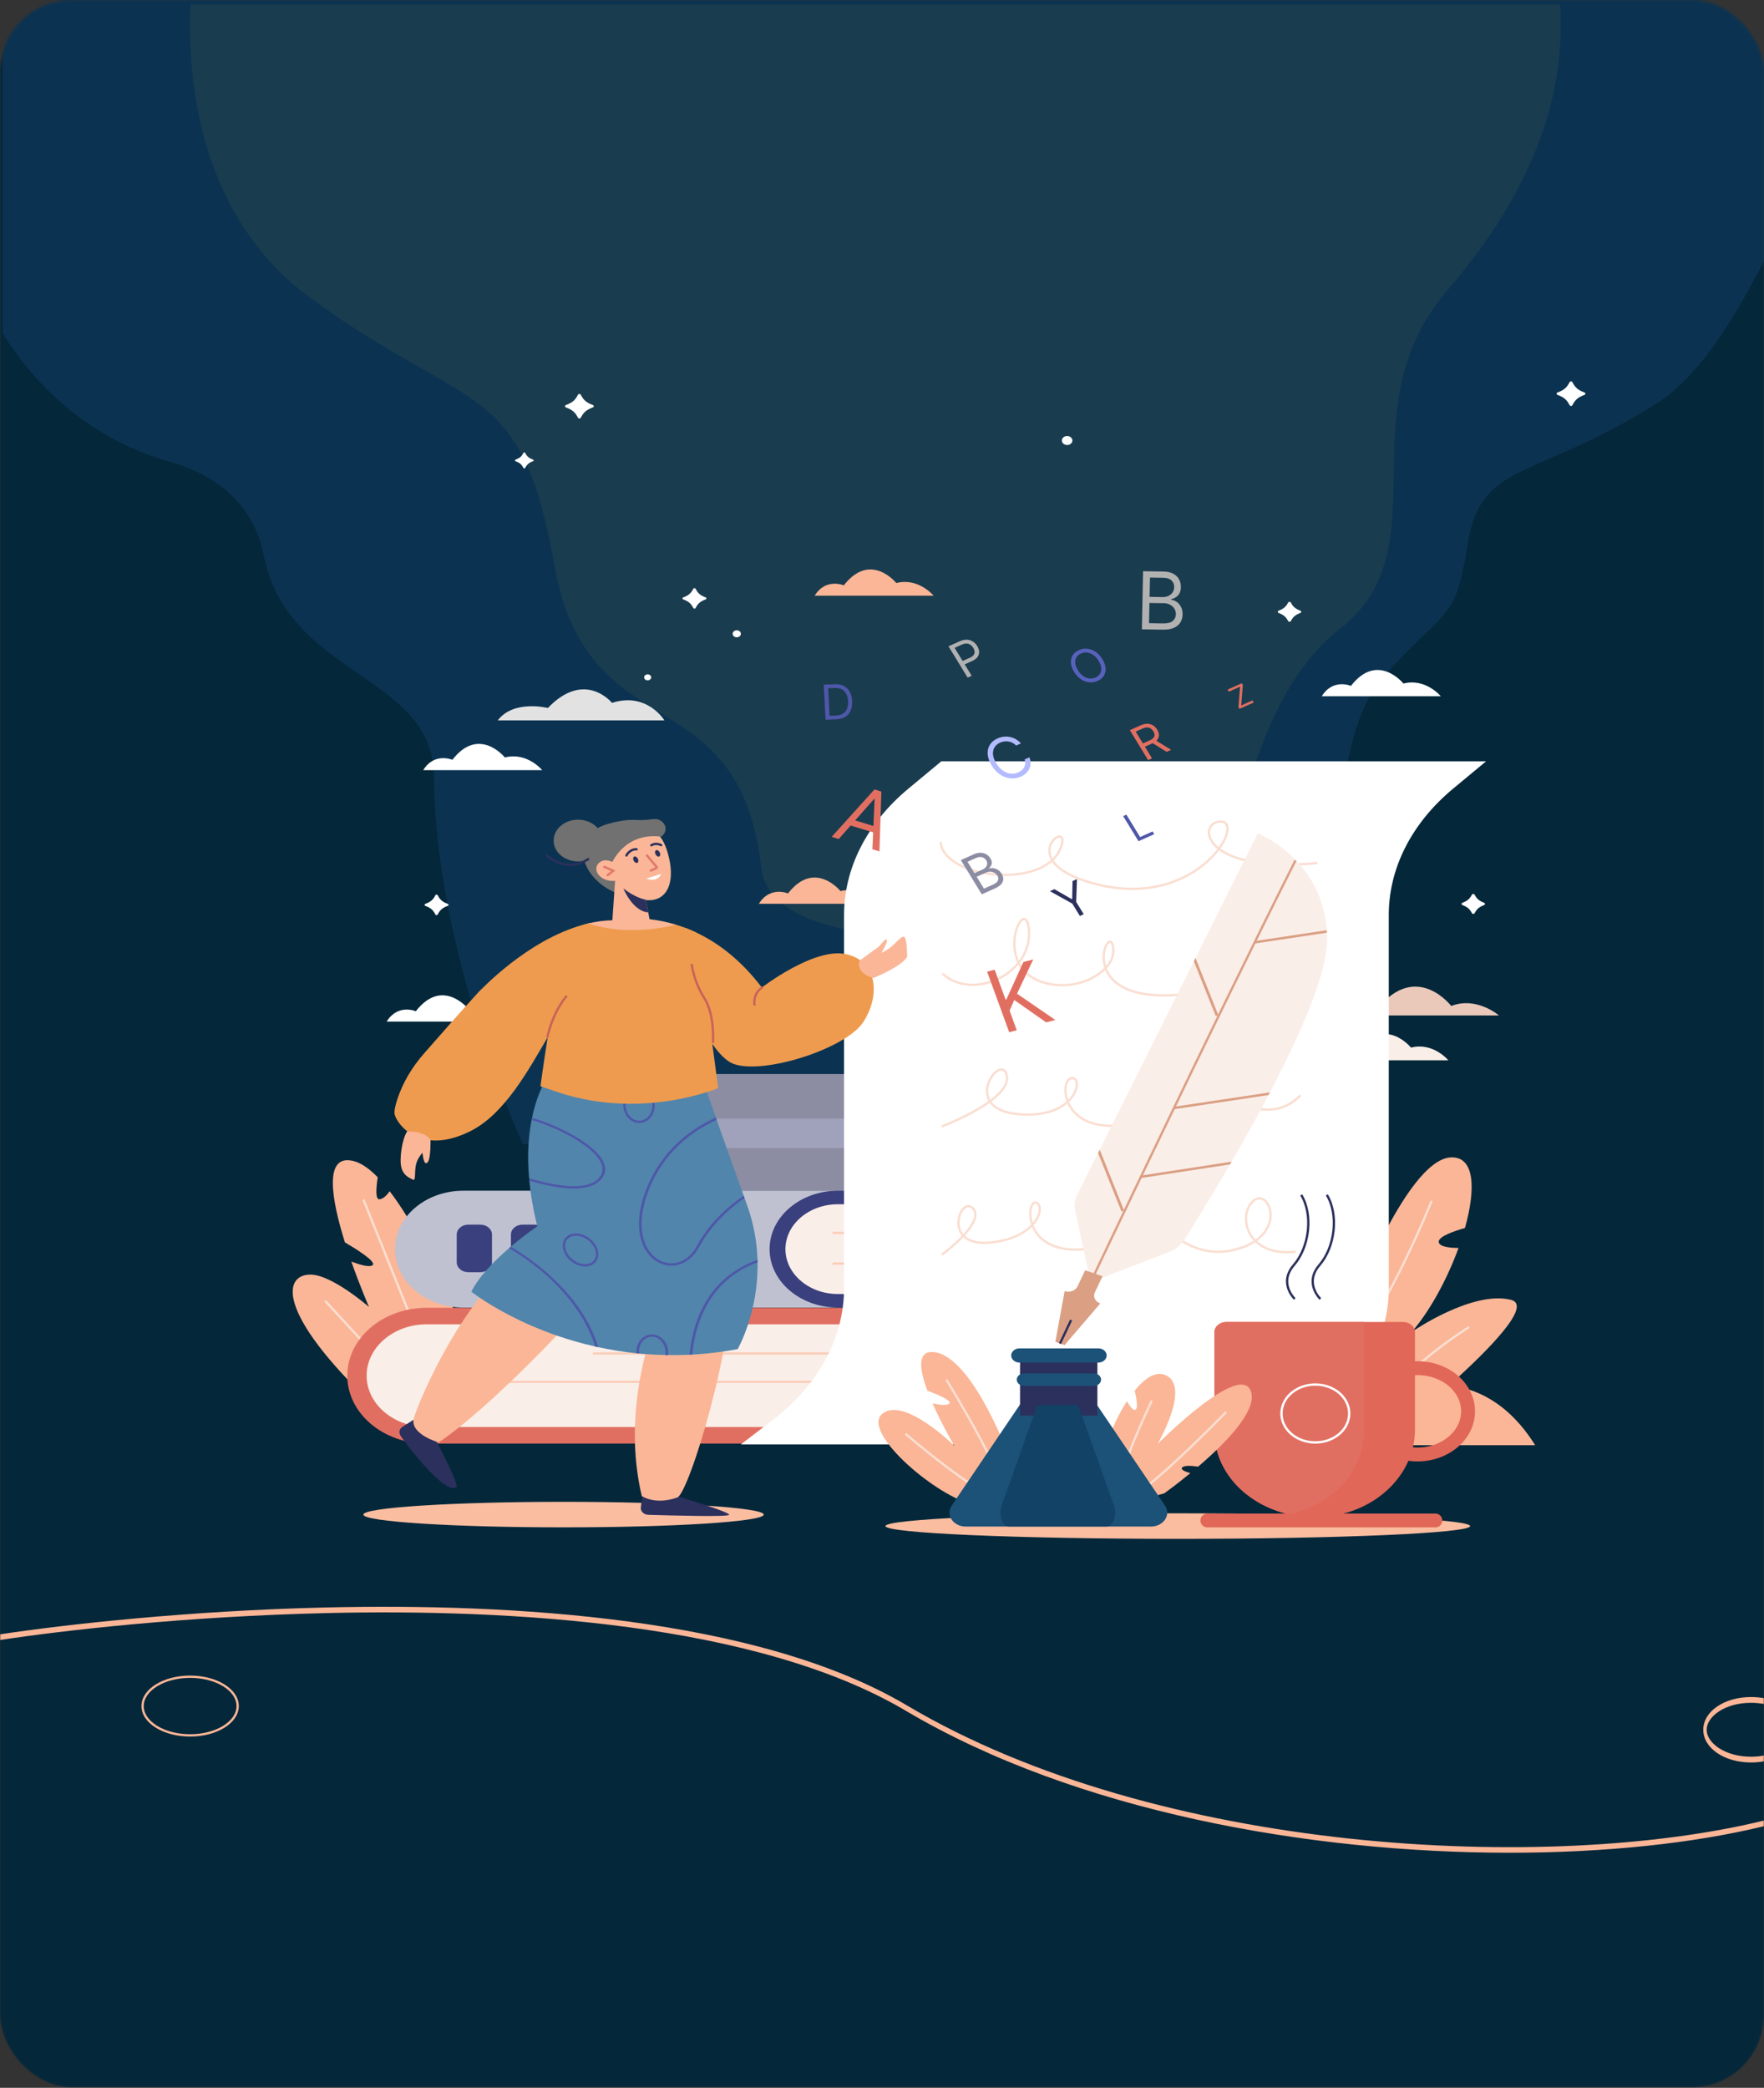 <svg width="763" height="903" viewBox="0 0 763 903" fill="none" xmlns="http://www.w3.org/2000/svg">
<rect x="0" y="0" width="763" height="903" fill="#333333" stroke="none"/>
<mask id="mask0_153_1181" style="mask-type:alpha" maskUnits="userSpaceOnUse" x="0" y="0" width="763" height="903">
<rect width="763" height="902.844" rx="31" fill="#04273A"/>
</mask>
<g mask="url(#mask0_153_1181)">
<rect width="763" height="902.844" rx="31" fill="#04273A"/>
<path d="M764.142 0V110.806C752.957 132.027 737.509 161.225 716.328 174.633C664.04 207.735 640.765 199.179 634.981 234.549C629.198 269.918 626.878 261.065 597.976 293.124C569.074 325.168 579.373 441.736 562.541 494.856H226.159C226.159 494.856 188.138 411.805 187.757 336.165C187.528 291.053 124.077 293.313 113.883 239.26C111.167 224.864 99.951 207.113 73.917 199.821C41.184 190.661 17.211 169.731 1.142 144.133V0H764.142Z" fill="#0B3351"/>
<path d="M625.935 125.66C581.229 177.692 624.52 237.17 579.366 272.107C535.555 306.008 529.868 395.311 529.868 395.311C529.868 395.311 335.575 429.637 329.366 375.469C319.677 290.86 254.451 325.973 239.882 244.665C225.312 163.356 204.504 179.86 134.773 129.2C85.792 93.593 80.984 34.163 82.457 1.952H674.785C677.038 39.026 665.212 79.944 625.935 125.66Z" fill="#1A3C4F"/>
<path d="M574.992 458.594H626.46C626.46 458.594 619.892 450.629 610.306 453.105C610.306 453.105 599.142 439.241 587.601 454.118C587.601 454.118 579.807 450.749 574.992 458.594Z" fill="#FAEEE8"/>
<path d="M328.237 390.906H379.706C379.706 390.906 373.137 382.94 363.55 385.416C363.55 385.416 352.386 371.553 340.845 386.429C340.845 386.429 333.052 383.059 328.237 390.906Z" fill="#FAB696"/>
<path d="M352.374 257.657H403.842C403.842 257.657 397.273 249.692 387.686 252.168C387.686 252.168 376.522 238.304 364.981 253.181C364.981 253.181 357.188 249.811 352.374 257.657Z" fill="#FAB696"/>
<path d="M576.267 439.196H648.341C648.341 439.196 638.759 430.829 627.718 435.101C627.718 435.101 613.969 417.122 597.93 433.855C597.93 433.855 583.141 430.117 576.267 439.196Z" fill="#EAC9BA"/>
<path d="M571.731 301.134H623.199C623.199 301.134 616.63 293.168 607.045 295.644C607.045 295.644 595.88 281.78 584.34 296.657C584.34 296.657 576.545 293.288 571.731 301.134Z" fill="white"/>
<path d="M167.253 441.849H218.722C218.722 441.849 212.153 433.884 202.567 436.36C202.567 436.36 191.403 422.496 179.862 437.373C179.862 437.373 172.068 434.004 167.253 441.849Z" fill="white"/>
<path d="M183.062 333.104H234.53C234.53 333.104 227.961 325.138 218.375 327.615C218.375 327.615 207.211 313.751 195.67 328.628C195.67 328.628 187.876 325.258 183.062 333.104Z" fill="white"/>
<path d="M215.304 311.559H287.379C287.379 311.559 279.873 299.14 264.708 303.999C264.708 303.999 253.008 289.486 236.968 306.219C236.968 306.219 222.178 302.481 215.304 311.559Z" fill="#E2E2E2"/>
<path d="M207.427 596.302L166.044 612.026C119.693 569.49 121.806 551.326 134.222 551.277C143.337 551.228 159.1 564.825 159.591 565.254C159.431 564.864 155.719 556.343 151.972 545.665C155.547 547.002 159.968 548.31 161.201 547.158C162.835 545.635 153.777 540.033 149.185 537.339C143.428 518.96 139.785 498.853 152.897 502.153C156.256 503.002 159.796 505.51 163.383 509.19C162.675 513.797 162.298 518.892 164.148 518.706C165.827 518.54 167.392 516.862 168.546 515.222C188.42 541.058 208.158 595.375 207.427 596.302Z" fill="#FAB696"/>
<path d="M157.197 518.786L179.278 573.795" stroke="#FADED1" stroke-miterlimit="10"/>
<path d="M140.595 562.602L163.06 586.979" stroke="#FADED1" stroke-miterlimit="10"/>
<path d="M588.264 625.076C588.264 625.076 588.355 624.998 588.481 624.891H539.845L582.119 572.828C582.119 570.71 607.601 501.655 627.487 500.591C637.882 500.035 638.441 514.129 633.655 531.122C628.915 532.469 622.085 534.821 622.313 537.173C622.53 539.291 627.145 539.74 630.88 539.75C626.083 552.936 618.738 566.669 610.72 576.01C611.439 575.522 637.059 558.012 653.598 562.209C662.759 564.522 644.918 582.95 626.802 599.23C637.208 600.284 651.897 605.682 664.027 625.076H588.264Z" fill="#FAB696"/>
<path d="M619.245 519.392C619.245 519.392 600.199 567.013 583.269 584.795" stroke="#FADED1" stroke-miterlimit="10"/>
<path d="M635.469 573.945C635.469 573.945 605.136 592.631 592.439 614.03" stroke="#FADED1" stroke-miterlimit="10"/>
<path d="M330.352 655.081C330.352 658.128 291.584 660.599 243.76 660.599C195.937 660.599 157.168 658.129 157.168 655.081C157.168 652.033 195.936 649.562 243.76 649.562C291.585 649.562 330.352 652.033 330.352 655.081Z" fill="#FABDA0"/>
<path d="M509.448 665.568C579.283 665.568 635.896 663.098 635.896 660.05C635.896 657.002 579.283 654.531 509.448 654.531C439.613 654.531 383 657.002 383 660.05C383 663.098 439.613 665.568 509.448 665.568Z" fill="#FABDA0"/>
<path d="M548.335 515.072H280.154C263.821 515.072 250.579 503.757 250.579 489.8C250.579 475.842 263.821 464.527 280.154 464.527H548.335V515.072Z" fill="#8C8DA3"/>
<path d="M530.161 515.072H442.187C425.852 515.072 412.612 503.757 412.612 489.8C412.612 475.842 425.854 464.527 442.187 464.527H530.161V515.072Z" fill="#3A407D"/>
<path d="M442.187 509.216C429.656 509.216 419.463 500.506 419.463 489.8C419.463 479.092 429.656 470.382 442.187 470.382H523.307V509.216H442.187Z" fill="#FAEEE8"/>
<path d="M375.598 483.8H305.05V496.587H375.598V483.8Z" fill="#A0A1BA"/>
<path d="M468.599 565.543H200.418C184.083 565.543 170.843 554.228 170.843 540.27C170.843 526.312 184.084 514.997 200.418 514.997H468.599V565.543Z" fill="#BFC1D1"/>
<path d="M570.187 565.543H362.45C346.116 565.543 332.875 554.228 332.875 540.27C332.875 526.312 346.116 514.997 362.45 514.997H570.187V565.543Z" fill="#3A407D"/>
<path d="M362.45 559.687C349.92 559.687 339.728 550.976 339.728 540.269C339.728 529.562 349.921 520.852 362.45 520.852H563.334V559.686H362.45V559.687Z" fill="#FAEEE8"/>
<path d="M207.776 550.249H202.574C199.798 550.249 197.549 548.327 197.549 545.956V533.966C197.549 531.594 199.798 529.672 202.574 529.672H207.776C210.55 529.672 212.8 531.595 212.8 533.966V545.956C212.8 548.327 210.55 550.249 207.776 550.249Z" fill="#3A407D"/>
<path d="M231.22 550.249H226.019C223.244 550.249 220.994 548.327 220.994 545.956V533.966C220.994 531.594 223.244 529.672 226.019 529.672H231.22C233.996 529.672 236.245 531.595 236.245 533.966V545.956C236.245 548.327 233.996 550.249 231.22 550.249Z" fill="#3A407D"/>
<path d="M496.094 624.35H184.578C165.604 624.35 150.222 611.206 150.222 594.992C150.222 578.779 165.603 565.635 184.578 565.635H496.095L496.094 624.35Z" fill="#E16F61"/>
<path d="M184.578 617.209C170.242 617.209 158.58 607.243 158.58 594.992C158.58 582.742 170.242 572.775 184.578 572.775H496.068V617.209H184.578Z" fill="#FAEEE8"/>
<path d="M494.267 585.403H256.476" stroke="#FACEB9" stroke-miterlimit="10"/>
<path d="M597.884 533.27H360.093" stroke="#FACEB9" stroke-miterlimit="10"/>
<path d="M597.884 546.51H360.093" stroke="#FACEB9" stroke-miterlimit="10"/>
<path d="M495.083 597.676H186.69" stroke="#FACEB9" stroke-miterlimit="10"/>
<path d="M494.267 604.394H400.046" stroke="#FACEB9" stroke-miterlimit="10"/>
<path d="M642.811 329.261L628.601 341.043C610.667 355.919 600.702 375.437 600.702 395.7V557.143C600.702 578.47 589.677 598.94 570.034 614.023L556.094 624.728H320.461L334.402 614.023C354.061 598.939 365.088 578.47 365.088 557.143V395.7C365.088 375.437 375.053 355.919 392.987 341.043L407.179 329.261H642.811Z" fill="white"/>
<path d="M406.833 364.109C408.196 379.939 450.446 384.649 458.296 367.774C465.769 351.707 435.674 372.113 473.292 382.176C517.862 394.098 539.37 355.061 527.92 355.341C517.518 355.595 519.764 378.157 569.796 373.271" stroke="#FADED1" stroke-miterlimit="10"/>
<path d="M407.74 421.144C420.43 432.965 446.605 421.554 445.034 402.207C443.657 385.261 427.823 418.878 452.369 425.22C460.496 427.319 469.438 425.645 475.789 420.829C479.406 418.086 482.353 414.235 481.398 409.212C479.218 397.731 460.394 442.574 528.451 427.316" stroke="#FADED1" stroke-miterlimit="10"/>
<path d="M407.309 487.223C407.309 487.223 437.823 475.702 435.485 465.138C433.148 454.574 414.795 479.622 440.464 481.889C466.133 484.156 468.96 465.122 463.36 466.338C457.758 467.554 459.3 493.184 491.744 485.456C524.187 477.729 528.263 460.581 524.448 463.172C520.632 465.764 544.997 491.532 562.516 473.729" stroke="#FADED1" stroke-miterlimit="10"/>
<path d="M407.343 542.709C407.343 542.709 426.373 528.792 420.906 522.727C415.438 516.662 407.142 539.324 428.023 537.447C448.904 535.571 452.597 521.35 447.983 520.095C443.37 518.841 441.308 550.93 484.73 536.921C528.151 522.913 501.735 508.062 496.958 513.603C492.181 519.144 509.697 546.502 533.743 540.609C557.789 534.716 549.137 513.274 542.126 519.396C535.115 525.519 539.038 543.772 560.456 541.387" stroke="#FADED1" stroke-miterlimit="10"/>
<path d="M562.448 265.11C560.315 265.923 559.286 266.802 558.336 268.624C558.117 269.046 557.399 269.046 557.179 268.624C556.229 266.802 555.199 265.923 553.067 265.11C552.573 264.922 552.573 264.31 553.067 264.122C555.199 263.31 556.229 262.43 557.179 260.608C557.398 260.186 558.115 260.186 558.336 260.608C559.286 262.43 560.315 263.31 562.448 264.122C562.941 264.309 562.941 264.922 562.448 265.11Z" fill="white"/>
<path d="M641.941 391.451C639.809 392.263 638.779 393.143 637.829 394.965C637.61 395.387 636.892 395.387 636.672 394.965C635.722 393.143 634.693 392.263 632.56 391.451C632.067 391.263 632.067 390.651 632.56 390.462C634.693 389.65 635.722 388.771 636.672 386.949C636.891 386.527 637.609 386.527 637.829 386.949C638.779 388.771 639.809 389.65 641.941 390.462C642.434 390.651 642.434 391.264 641.941 391.451Z" fill="white"/>
<path d="M193.682 391.797C191.377 392.648 190.324 393.549 189.327 395.518C189.135 395.899 188.511 395.899 188.318 395.518C187.322 393.549 186.268 392.648 183.963 391.797C183.518 391.633 183.518 391.1 183.963 390.935C186.268 390.084 187.322 389.183 188.318 387.213C188.51 386.833 189.134 386.833 189.327 387.213C190.323 389.183 191.377 390.084 193.682 390.935C194.128 391.1 194.128 391.633 193.682 391.797Z" fill="white"/>
<path d="M305.238 259.246C302.933 260.098 301.88 260.998 300.883 262.968C300.691 263.349 300.067 263.349 299.874 262.968C298.878 260.998 297.824 260.099 295.519 259.246C295.073 259.082 295.073 258.55 295.519 258.385C297.824 257.533 298.878 256.633 299.874 254.663C300.066 254.282 300.689 254.282 300.883 254.663C301.879 256.633 302.933 257.533 305.238 258.385C305.683 258.55 305.683 259.082 305.238 259.246Z" fill="white"/>
<path d="M320.455 274.127C320.455 274.967 319.659 275.647 318.676 275.647C317.694 275.647 316.898 274.967 316.898 274.127C316.898 273.288 317.694 272.608 318.676 272.608C319.659 272.608 320.455 273.288 320.455 274.127Z" fill="white"/>
<path d="M436.526 446.462L426.971 420.269L430.233 419.4L434.973 432.394L435.289 432.31L442.652 416.092L446.914 414.956L439.911 429.787L456.469 441.149L452.522 442.2L438.714 432.52L436.69 437.1L439.788 445.592L436.526 446.462Z" fill="#E16F61"/>
<path d="M424.659 386.8L415.599 371.999L421.138 369.523C422.241 369.03 423.261 368.801 424.196 368.837C425.128 368.869 425.952 369.105 426.669 369.545C427.382 369.981 427.96 370.56 428.402 371.283C428.792 371.919 428.992 372.498 429.003 373.021C429.02 373.541 428.905 374.01 428.661 374.426C428.422 374.839 428.11 375.206 427.727 375.524L427.816 375.669C428.318 375.481 428.903 375.422 429.57 375.492C430.237 375.562 430.9 375.793 431.561 376.185C432.221 376.577 432.79 377.164 433.268 377.944C433.722 378.686 433.95 379.434 433.952 380.188C433.954 380.942 433.671 381.667 433.105 382.362C432.539 383.057 431.631 383.683 430.383 384.241L424.659 386.8ZM425.604 384.352L429.41 382.651C430.663 382.091 431.414 381.467 431.663 380.779C431.914 380.083 431.841 379.411 431.442 378.76C431.136 378.259 430.716 377.858 430.183 377.556C429.647 377.249 429.048 377.081 428.387 377.052C427.722 377.018 427.044 377.155 426.353 377.464L422.454 379.207L425.604 384.352ZM421.499 377.645L425.057 376.055C425.635 375.797 426.091 375.458 426.425 375.038C426.765 374.617 426.953 374.152 426.991 373.644C427.033 373.135 426.895 372.619 426.577 372.099C426.179 371.449 425.598 371.005 424.836 370.769C424.071 370.528 423.163 370.643 422.111 371.113L418.491 372.731L421.499 377.645Z" fill="#8C8DA3"/>
<path d="M362.78 362.885L359.727 361.955L378.233 341.443L381.239 342.358L380.393 368.248L377.34 367.319L378.299 345.6L378.111 345.542L362.78 362.885ZM367.687 354.165L379.993 357.912L378.953 360.405L366.648 356.657L367.687 354.165Z" fill="#E16F61"/>
<path d="M493.898 272.194L494.428 247.063L503.214 247.198C504.965 247.225 506.403 247.55 507.527 248.173C508.652 248.788 509.482 249.606 510.017 250.629C510.552 251.644 510.806 252.765 510.781 253.992C510.758 255.072 510.547 255.961 510.147 256.658C509.756 257.356 509.245 257.905 508.615 258.304C507.993 258.704 507.32 258.996 506.596 259.181L506.59 259.427C507.358 259.488 508.126 259.77 508.893 260.272C509.66 260.775 510.295 261.489 510.8 262.413C511.304 263.337 511.542 264.462 511.514 265.787C511.488 267.047 511.177 268.176 510.584 269.173C509.99 270.17 509.069 270.954 507.821 271.524C506.573 272.094 504.959 272.364 502.979 272.333L493.898 272.194ZM496.998 269.541L503.036 269.634C505.024 269.664 506.444 269.302 507.294 268.545C508.154 267.781 508.595 266.847 508.618 265.743C508.636 264.892 508.436 264.103 508.017 263.377C507.599 262.642 506.993 262.052 506.201 261.606C505.408 261.152 504.464 260.916 503.368 260.899L497.183 260.804L496.998 269.541ZM497.238 258.154L502.884 258.24C503.8 258.255 504.63 258.087 505.374 257.739C506.126 257.39 506.726 256.892 507.173 256.244C507.629 255.597 507.866 254.831 507.884 253.948C507.908 252.843 507.543 251.901 506.79 251.12C506.037 250.331 504.827 249.923 503.158 249.898L497.414 249.809L497.238 258.154Z" fill="#B1B1B1"/>
<path d="M496.632 328.758L488.704 315.807L493.388 313.714C494.471 313.23 495.466 313.005 496.372 313.04C497.276 313.071 498.079 313.311 498.779 313.761C499.479 314.21 500.063 314.816 500.53 315.579C500.997 316.342 501.244 317.093 501.272 317.833C501.299 318.572 501.071 319.265 500.587 319.911C500.1 320.552 499.32 321.113 498.246 321.593L494.455 323.288L493.588 321.871L497.325 320.201C498.065 319.87 498.599 319.503 498.926 319.099C499.258 318.693 499.412 318.259 499.388 317.797C499.366 317.329 499.196 316.836 498.878 316.317C498.561 315.799 498.18 315.392 497.735 315.097C497.29 314.802 496.775 314.651 496.19 314.644C495.603 314.633 494.935 314.794 494.186 315.129L491.234 316.448L498.31 328.008L496.632 328.758ZM499.596 320.024L506.568 324.316L504.619 325.188L497.7 320.871L499.596 320.024Z" fill="#E16F61"/>
<path d="M441.585 321.533L439.501 322.464C439.035 321.959 438.518 321.564 437.95 321.278C437.388 320.989 436.801 320.798 436.188 320.706C435.577 320.606 434.963 320.6 434.347 320.689C433.731 320.778 433.137 320.95 432.566 321.205C431.524 321.671 430.73 322.339 430.186 323.209C429.647 324.076 429.421 325.1 429.508 326.281C429.602 327.459 430.074 328.744 430.927 330.136C431.779 331.528 432.744 332.593 433.824 333.33C434.908 334.065 436.021 334.491 437.163 334.607C438.31 334.721 439.404 334.545 440.446 334.079C441.018 333.824 441.522 333.505 441.959 333.123C442.396 332.741 442.742 332.31 442.997 331.829C443.254 331.341 443.405 330.817 443.448 330.258C443.493 329.691 443.408 329.103 443.191 328.493L445.275 327.562C445.621 328.453 445.786 329.316 445.768 330.151C445.751 330.985 445.574 331.767 445.236 332.498C444.895 333.224 444.413 333.876 443.79 334.454C443.172 335.03 442.429 335.512 441.561 335.9C440.093 336.556 438.583 336.805 437.03 336.646C435.478 336.487 433.995 335.936 432.584 334.994C431.173 334.052 429.948 332.733 428.91 331.037C427.872 329.342 427.303 327.73 427.202 326.202C427.101 324.674 427.418 323.32 428.15 322.139C428.883 320.958 429.983 320.04 431.451 319.384C432.319 318.996 433.206 318.749 434.112 318.644C435.024 318.537 435.927 318.573 436.822 318.753C437.714 318.927 438.566 319.246 439.377 319.71C440.186 320.168 440.922 320.776 441.585 321.533Z" fill="#B3BBFF"/>
<path d="M418.539 293.065L410.256 279.534L415.15 277.347C416.286 276.839 417.332 276.615 418.288 276.676C419.246 276.73 420.098 277.003 420.843 277.495C421.588 277.986 422.205 278.631 422.693 279.428C423.181 280.225 423.45 281.028 423.5 281.835C423.555 282.641 423.341 283.399 422.856 284.109C422.37 284.815 421.563 285.419 420.436 285.923L416.928 287.491L416.038 286.037L419.49 284.495C420.268 284.147 420.815 283.742 421.133 283.281C421.451 282.819 421.585 282.327 421.536 281.805C421.489 281.276 421.299 280.741 420.967 280.199C420.636 279.657 420.231 279.221 419.752 278.891C419.279 278.559 418.73 278.378 418.105 278.348C417.478 278.315 416.771 278.474 415.983 278.826L412.9 280.204L420.293 292.281L418.539 293.065Z" fill="#B1B1B1"/>
<path d="M536.126 306.595L535.677 305.861L536.382 296.99L531.512 299.167L530.963 298.27L537.125 295.516L537.574 296.25L536.869 305.121L541.739 302.944L542.288 303.841L536.126 306.595Z" fill="#E16F61"/>
<path d="M361.765 311.105L357.083 311.286L356.293 296.122L361.183 295.933C362.655 295.876 363.93 296.131 365.009 296.698C366.087 297.26 366.935 298.095 367.552 299.204C368.169 300.308 368.518 301.644 368.6 303.214C368.682 304.794 368.471 306.164 367.967 307.326C367.463 308.483 366.689 309.389 365.644 310.042C364.599 310.691 363.306 311.045 361.765 311.105ZM358.835 309.586L361.562 309.481C362.816 309.432 363.843 309.15 364.643 308.634C365.443 308.119 366.022 307.406 366.38 306.497C366.739 305.588 366.886 304.517 366.821 303.283C366.758 302.059 366.503 301.012 366.057 300.144C365.61 299.271 364.977 298.613 364.158 298.17C363.337 297.722 362.335 297.521 361.149 297.567L358.215 297.68L358.835 309.586Z" fill="#4E57A8"/>
<path d="M476.828 285.109C477.664 286.475 478.122 287.773 478.203 289.004C478.284 290.235 478.03 291.326 477.44 292.277C476.849 293.228 475.963 293.968 474.781 294.496C473.599 295.025 472.382 295.225 471.131 295.097C469.88 294.969 468.686 294.525 467.549 293.766C466.412 293.007 465.426 291.945 464.59 290.579C463.754 289.213 463.295 287.915 463.214 286.684C463.133 285.453 463.388 284.362 463.978 283.411C464.568 282.46 465.454 281.72 466.637 281.192C467.819 280.663 469.035 280.463 470.286 280.591C471.537 280.719 472.731 281.163 473.868 281.922C475.005 282.681 475.992 283.743 476.828 285.109ZM475.203 285.835C474.517 284.714 473.737 283.857 472.863 283.265C471.993 282.671 471.097 282.328 470.173 282.237C469.253 282.143 468.374 282.284 467.535 282.659C466.695 283.034 466.056 283.572 465.617 284.273C465.183 284.972 465.001 285.797 465.072 286.748C465.147 287.697 465.528 288.732 466.214 289.853C466.901 290.974 467.679 291.832 468.548 292.426C469.422 293.018 470.318 293.361 471.238 293.455C472.162 293.546 473.043 293.405 473.883 293.029C474.722 292.654 475.359 292.117 475.793 291.418C476.232 290.718 476.414 289.893 476.339 288.944C476.268 287.993 475.89 286.957 475.203 285.835Z" fill="#5862BD"/>
<path d="M492.445 363.829L485.795 352.964L487.203 352.335L493.139 362.032L498.545 359.616L499.259 360.783L492.445 363.829Z" fill="#4E57A8"/>
<path d="M454.139 385.446L456.062 384.586L463.607 388.913L463.769 388.841L463.913 381.077L465.836 380.218L465.487 390.07L468.754 395.407L467.076 396.157L463.809 390.82L454.139 385.446Z" fill="#2B305D"/>
<path d="M612.021 576.18V618.439C612.021 637.687 595.153 654.273 572.721 656.045C567.49 656.457 562.421 656.057 557.658 654.994C539.038 650.833 525.3 636.374 525.3 619.159V576.18C525.3 573.746 527.601 571.779 530.451 571.779H606.87C609.719 571.78 612.021 573.746 612.021 576.18Z" fill="#E16758"/>
<path d="M613.152 629.075C625.214 629.075 634.993 620.719 634.993 610.412C634.993 600.104 625.214 591.749 613.152 591.749C601.09 591.749 591.312 600.104 591.312 610.412C591.312 620.719 601.09 629.075 613.152 629.075Z" stroke="#E16758" stroke-width="6" stroke-miterlimit="10"/>
<path d="M589.99 571.78V619.159C589.99 636.362 576.265 650.833 557.658 654.994C539.038 650.833 525.3 636.374 525.3 619.159V576.18C525.3 573.746 527.601 571.779 530.451 571.779H589.99V571.78Z" fill="#E16F61"/>
<path d="M522.239 657.626H620.847" stroke="#E16758" stroke-width="6" stroke-miterlimit="10" stroke-linecap="round"/>
<path d="M560.036 561.82C560.036 561.82 552.852 555 559.637 547.156C566.422 539.313 568.018 525.331 562.83 516.805" stroke="#2B305D" stroke-miterlimit="10"/>
<path d="M571.109 561.82C571.109 561.82 563.926 555 570.71 547.156C577.495 539.313 579.091 525.331 573.903 516.805" stroke="#2B305D" stroke-miterlimit="10"/>
<path d="M583.195 614.232C585.055 607.502 580.178 600.758 572.302 599.168C564.426 597.579 556.533 601.747 554.674 608.477C552.814 615.207 557.691 621.952 565.567 623.541C573.443 625.13 581.335 620.962 583.195 614.232Z" stroke="white" stroke-miterlimit="10"/>
<path d="M436.989 631.274C436.989 631.274 436.555 655.236 419.73 650.444C402.917 645.651 372.282 618.742 381.774 611.372C391.106 604.13 412.111 624.676 412.82 625.359C412.557 624.92 407.417 616.214 403.362 606.98C406.046 607.585 409.621 608.112 410.638 606.99C411.769 605.741 405.475 603.115 401.135 601.505C397.651 592.144 396.543 583.828 404.207 584.834C421.032 587.04 436.989 631.274 436.989 631.274Z" fill="#FAB696"/>
<path d="M391.628 620.095C391.628 620.095 422.627 646.803 432.105 647.897C441.584 648.991 409.304 596.671 409.304 596.671" stroke="#FADED1" stroke-miterlimit="10"/>
<path d="M511.301 634.749C510.559 635.627 512.592 636.496 514.865 637.169C508.571 642.342 503.637 645.846 503.637 645.846C503.637 645.846 477.606 654.738 476.292 639.619C475.561 631.108 480.713 616.428 487.44 606.072C488.742 608.298 490.239 610.279 491.175 609.684C492.329 608.942 491.587 604.725 490.798 601.446C495.162 596.107 499.845 593.032 503.865 594.643C515.482 599.279 500.701 624.529 500.701 624.529C500.701 624.529 537.081 587.986 541.17 602.11C543.615 610.533 529.771 624.481 518.223 634.358C515.642 633.958 512.226 633.665 511.301 634.749Z" fill="#FAB696"/>
<path d="M498.242 605.769C498.242 605.769 481.338 640.501 483.808 648.398C486.276 656.294 530.348 610.687 530.348 610.687" stroke="#FADED1" stroke-miterlimit="10"/>
<path d="M574.018 406.485C574.018 421.034 562.549 447.163 549.305 472.464C549.098 472.841 548.901 473.227 548.706 473.615C543.43 483.646 537.897 493.51 532.719 502.441C532.486 502.839 532.267 503.226 532.034 503.613C523.466 518.35 515.95 530.399 512.302 536.184C510.784 538.58 508.397 540.483 505.497 541.592L471.763 554.551L465.067 523.757C464.54 521.362 464.859 518.883 465.985 516.634L474.957 498.686L475.679 497.242L516.391 415.782V415.771L517.113 414.339L544.029 360.461C544.029 360.461 571.595 371.171 573.86 402.341C573.896 402.686 573.921 403.042 573.933 403.397C573.993 404.404 574.018 405.44 574.018 406.485Z" fill="#FAEEE8"/>
<path d="M471.757 554.551C471.757 554.551 524.941 442.286 560.35 372.142" stroke="#DB9F84" stroke-miterlimit="10"/>
<path d="M527.001 439.109L525.838 439.443L516.389 415.784V415.773L517.111 414.34L527.001 439.109Z" fill="#DB9F84"/>
<path d="M486.217 523.613L485.054 523.948L474.956 498.688L475.679 497.244L486.217 523.613Z" fill="#DB9F84"/>
<path d="M549.304 472.465C549.096 472.842 548.9 473.228 548.704 473.616L507.687 479.777L507.467 478.741L549.304 472.465Z" fill="#DB9F84"/>
<path d="M532.719 502.443C532.486 502.84 532.267 503.227 532.034 503.614L493.844 509.471L493.636 508.435L532.719 502.443Z" fill="#DB9F84"/>
<path d="M476.87 551.992L469.365 549.4L466.049 556.412C465.169 558.273 462.689 559.172 460.511 558.421L456.478 580.364L460.469 581.78L475.929 563.743L475.904 563.734C473.726 562.983 472.674 560.864 473.553 559.002L476.87 551.992Z" fill="#DB9F84"/>
<path d="M463.295 570.938L458.484 581.114" stroke="#2B305D" stroke-miterlimit="10"/>
<path d="M573.931 403.4L542.706 408.086L542.485 407.061L573.857 402.344C573.894 402.688 573.919 403.045 573.931 403.4Z" fill="#DB9F84"/>
<path d="M451.675 591.956C454.388 587.941 461.168 587.941 463.881 591.956L483.903 621.59L503.925 651.223C506.638 655.238 503.246 660.256 497.822 660.256H457.778H417.734C412.31 660.256 408.92 655.238 411.632 651.223L431.653 621.59L451.675 591.956Z" fill="#1C5178"/>
<path d="M474.666 585.394H441.211V612.266H474.666V585.394Z" fill="#2B305D"/>
<path d="M475.079 589.328H440.976C438.993 589.328 437.386 587.955 437.386 586.261C437.386 584.566 438.993 583.193 440.976 583.193H475.079C477.062 583.193 478.669 584.566 478.669 586.261C478.669 587.955 477.062 589.328 475.079 589.328Z" fill="#1C5178"/>
<path d="M473.086 599.419H442.969C441.218 599.419 439.798 598.205 439.798 596.71C439.798 595.214 441.218 594.002 442.969 594.002H473.086C474.837 594.002 476.256 595.215 476.256 596.71C476.256 598.206 474.837 599.419 473.086 599.419Z" fill="#1C5178"/>
<path d="M478.629 660.257H436.449C433.597 660.257 431.809 655.236 433.242 651.22L443.781 621.588L448.714 607.74H466.377L471.298 621.588L481.837 651.22C483.268 655.237 481.481 660.257 478.629 660.257Z" fill="#124266"/>
<path d="M178.724 614.132L174.183 617.076C172.479 618.05 172.444 619.899 173.509 621.396C178.765 628.791 193.314 646.822 197.436 643.144C198.651 642.059 188.977 623.747 188.977 623.747L178.724 614.132Z" fill="#2B305D"/>
<path d="M279.061 618.05L278.64 632.374C278.64 632.374 286.249 635.071 293.845 631.626L298.796 615.447C298.796 615.447 279.135 617.864 279.061 618.05Z" fill="#E16F61"/>
<path d="M277.818 646.953L277.218 651.798C276.881 653.526 278.389 655.114 280.439 655.177C290.171 655.479 314.993 656.153 315.37 655.179C315.84 653.968 293.038 647.158 293.038 647.158L287.736 647.483C286.326 647.57 284.91 647.554 283.503 647.434L277.818 646.953Z" fill="#2B305D"/>
<path d="M276.171 464.947C276.171 464.947 282.981 514.48 272.262 539.751C270.434 544.059 263.541 551.134 259.917 556.015C251.243 567.698 211.543 609.457 189.683 623.867C189.683 623.867 177.241 620.294 178.969 613.543C180.565 607.309 202.612 553.313 235.301 535.893C235.301 535.893 227.306 476.54 249.143 450.363C270.982 424.185 276.171 464.947 276.171 464.947Z" fill="#FAB696"/>
<path d="M265.627 481.203L294.401 546.711C294.401 546.711 265.408 595.27 277.586 647.038C277.586 647.038 283.235 651.128 292.986 647.681C297.881 645.951 318.467 579.936 317.055 543.872C315.642 507.808 293.753 456.324 293.753 456.324L265.627 481.203Z" fill="#FAB696"/>
<path d="M319.065 583.516C317.112 583.877 315.181 584.199 313.262 584.482H313.251C308.522 585.175 303.93 585.634 299.43 585.888C299.042 585.907 298.665 585.927 298.276 585.946C295.101 586.093 291.994 586.141 288.956 586.093C288.568 586.093 288.191 586.083 287.814 586.073C284.433 586.015 281.132 585.829 277.911 585.556C277.42 585.517 276.928 585.468 276.437 585.419C276.049 585.39 275.672 585.351 275.284 585.312C269.493 584.716 263.976 583.809 258.767 582.667C258.333 582.579 257.888 582.491 257.465 582.384C251.571 581.066 246.1 579.465 241.063 577.738C224.672 572.086 213.022 565.02 207.505 561.282C205.129 559.681 203.884 558.685 203.884 558.685C207.116 552.087 213.992 545.196 220.183 539.848C220.446 539.633 220.697 539.418 220.937 539.213C227.105 533.962 232.416 530.38 232.416 530.38C230.612 523.206 229.515 516.647 228.944 510.673V510.664C228.91 510.312 228.875 509.961 228.853 509.619C227.973 499.566 228.601 491.211 229.926 484.428C229.983 484.105 230.052 483.803 230.12 483.491V483.481C231.274 477.937 232.885 473.486 234.472 470.07C237.305 463.97 240.069 461.129 240.069 461.129L242.434 461.227L275.798 462.623L286.146 463.052L296.632 463.491L302.754 463.745C302.754 463.745 303.816 466.82 305.758 472.354C306.809 475.341 308.111 479.03 309.63 483.354C309.744 483.676 309.87 484.008 309.984 484.349C313.08 493.124 317.066 504.319 321.692 517.184C321.806 517.516 321.92 517.847 322.046 518.179C322.411 519.185 322.777 520.209 323.143 521.234C326.147 529.589 327.426 537.603 327.654 544.933C327.666 545.284 327.677 545.635 327.677 545.987C328.054 567.919 319.065 583.516 319.065 583.516Z" fill="#5185AC"/>
<path d="M260.218 509.785C257.636 512.938 253.239 514.051 248.236 514.051C243.667 514.051 238.573 513.123 233.878 511.972C232.165 511.562 230.509 511.113 228.944 510.673V510.664C228.91 510.312 228.875 509.961 228.853 509.619C230.44 510.068 232.131 510.527 233.878 510.956C243.45 513.328 254.689 514.831 259.281 509.219C260.937 507.199 261.052 504.866 259.624 502.289C256.369 496.394 245.986 490.411 236.837 486.79C236.78 486.76 236.722 486.741 236.665 486.721C236.288 486.565 235.9 486.419 235.534 486.282C233.547 485.53 231.651 484.906 229.926 484.427C229.983 484.105 230.052 483.803 230.12 483.49C231.834 483.959 233.707 484.574 235.672 485.306C236.094 485.472 236.54 485.638 236.974 485.813C237.648 486.077 238.322 486.35 239.007 486.643C247.928 490.411 257.511 496.179 260.663 501.869C262.274 504.788 262.125 507.452 260.218 509.785Z" fill="#4E57A8"/>
<path d="M258.767 582.667C258.333 582.579 257.888 582.491 257.465 582.384C255.763 576.986 253.262 572.057 250.349 567.616C245.917 560.852 240.515 555.24 235.489 550.857C231.811 547.656 228.156 544.952 224.843 542.766C223.199 541.663 221.634 540.697 220.183 539.848C220.446 539.633 220.697 539.418 220.937 539.213C222.399 540.062 223.975 541.048 225.631 542.161C233.787 547.568 243.793 555.855 251.091 566.757C254.312 571.559 256.997 576.869 258.767 582.667Z" fill="#4E57A8"/>
<path d="M327.677 545.987C323.6 547.47 320.093 549.374 317.101 551.56C303.885 561.194 300.299 576.371 299.43 585.888C299.042 585.907 298.665 585.927 298.277 585.946C299.168 576.088 302.914 560.11 317.135 550.262C320.139 548.163 323.623 546.358 327.655 544.933C327.666 545.284 327.677 545.635 327.677 545.987Z" fill="#4E57A8"/>
<path d="M322.046 518.179C319.922 519.634 317.352 521.566 314.679 523.987C310.407 527.862 305.85 532.986 302.366 539.418C300.379 543.078 297.557 545.587 294.405 546.709V546.719L294.393 546.729C293.137 547.178 291.835 547.412 290.498 547.412C289.208 547.412 287.894 547.197 286.592 546.748C277.82 543.732 272.646 531.502 279.693 513.943C279.739 513.816 279.796 513.689 279.853 513.572C279.853 513.563 279.853 513.553 279.853 513.553V513.543C281.007 510.732 282.32 508.175 283.759 505.803C289.813 495.808 297.98 489.591 304.65 485.862C305.062 485.628 305.461 485.413 305.861 485.199C307.152 484.515 308.42 483.9 309.63 483.354C309.745 483.676 309.87 484.008 309.985 484.349C308.385 485.072 306.695 485.921 304.982 486.897C297.729 491.006 289.745 497.468 284.033 507.511C282.834 509.6 281.749 511.845 280.778 514.256C280.687 514.5 280.584 514.734 280.493 514.978C280.493 514.988 280.481 515.007 280.481 515.017C274.108 531.59 278.871 543.039 287.015 545.84C289.379 546.651 291.778 546.602 294.005 545.792C296.895 544.738 299.488 542.405 301.327 539.008C305.039 532.156 309.927 526.769 314.451 522.776C317.101 520.434 319.625 518.57 321.692 517.184C321.807 517.516 321.921 517.847 322.046 518.179Z" fill="#4E57A8"/>
<path d="M256.152 537.391C258.969 540.598 258.993 544.647 256.206 546.433C253.419 548.22 248.877 547.068 246.06 543.861C243.244 540.654 243.22 536.605 246.007 534.819C248.794 533.032 253.335 534.184 256.152 537.391Z" stroke="#4E57A8" stroke-miterlimit="10"/>
<path d="M289.014 584.687C288.831 580.412 285.588 577.054 281.807 577.152C281.715 577.152 281.613 577.162 281.521 577.181C277.866 577.445 275.079 580.939 275.262 585.107C275.262 585.175 275.273 585.244 275.285 585.312C275.605 585.341 275.913 585.38 276.233 585.4C276.301 585.409 276.37 585.409 276.438 585.419C276.438 585.409 276.438 585.409 276.438 585.4C276.416 585.292 276.404 585.175 276.404 585.068C276.256 581.603 278.357 578.665 281.201 578.196C281.418 578.157 281.635 578.138 281.853 578.128C281.898 578.128 281.955 578.118 282.001 578.118C283.543 578.118 284.982 578.85 286.033 580.041C287.095 581.232 287.792 582.882 287.872 584.716C287.883 584.951 287.883 585.175 287.872 585.4C287.872 585.624 287.849 585.849 287.815 586.073C288.192 586.083 288.569 586.093 288.957 586.093C288.991 585.868 289.014 585.634 289.014 585.4C289.026 585.292 289.026 585.185 289.026 585.068C289.026 584.941 289.014 584.814 289.014 584.687Z" fill="#4E57A8"/>
<path d="M282.683 477.775C282.852 481.782 280.167 485.118 276.685 485.225C273.204 485.332 270.244 482.171 270.075 478.163C269.906 474.157 272.592 470.82 276.073 470.714C279.555 470.606 282.514 473.768 282.683 477.775Z" stroke="#4E57A8" stroke-miterlimit="10"/>
<path d="M310.644 470.601C310.644 470.601 276.698 485.203 239.004 471.596L233.762 469.83C233.762 469.83 235.132 459.757 236.903 448.591C237.862 442.608 238.936 436.312 239.975 431.09C240.855 426.767 241.335 422.609 242.054 418.714C243.402 411.355 245.561 404.903 252.585 399.876C253.168 399.71 253.75 399.564 254.344 399.427C254.47 399.388 254.596 399.359 254.733 399.33C254.778 399.34 254.813 399.349 254.858 399.349C260.124 400.335 276.332 402.814 291.855 399.779C292.026 399.828 292.197 399.886 292.38 399.945C293.625 400.316 294.905 400.755 296.207 401.233C297.851 401.858 299.542 402.57 301.244 403.38C303.163 411.325 304.076 421.057 304.328 422.94L304.956 427.704L306.281 437.689L308.109 451.529L308.303 453.003L310.644 470.601Z" fill="#EE9B4F"/>
<path d="M243.402 436.83C243.402 436.83 240.958 441.681 236.903 448.591C228.611 462.773 218.271 481.77 203.64 489.149C181.892 500.139 171.717 486.257 170.723 482.03C170.392 480.625 170.997 478.019 171.945 475.179C174.298 468.141 178.239 461.563 183.356 455.697C189.695 448.445 199.644 437.122 207.388 428.65C207.331 429.011 227.514 406.66 252.586 399.876C253.168 399.71 253.751 399.564 254.345 399.427C254.471 399.388 254.596 399.359 254.733 399.33C254.745 399.32 254.768 399.32 254.79 399.31C254.813 399.32 254.836 399.33 254.859 399.349C255.019 399.447 255.156 399.574 255.282 399.71C259.919 404.981 243.402 436.83 243.402 436.83Z" fill="#EE9B4F"/>
<path d="M283.575 360.108C283.575 360.108 282.113 350.875 262.911 356.369C243.71 361.863 252.014 385.06 274.234 388.375L283.575 360.108Z" fill="#717171"/>
<path d="M278.333 400.829C272.154 401.815 264.878 398.018 264.878 398.018L266.431 375.393L277.751 380.967L279.327 389.126L280.389 394.631L281.04 398.038C281.657 400.78 281.84 400.273 278.333 400.829Z" fill="#FAB696"/>
<path d="M261.845 363.659C261.845 363.659 261.172 382.477 274.209 387.879C287.245 393.279 293.646 383.274 288.297 367.233C282.949 351.19 262.4 352.627 261.845 363.659Z" fill="#FAB696"/>
<path d="M265.968 373.412C265.968 373.412 259.835 370.206 259.392 375.629C258.95 381.051 269.619 380.385 270.93 379.496C272.241 378.606 265.968 373.412 265.968 373.412Z" fill="#FAB696"/>
<path d="M262.294 372.119L264.486 373.646C264.486 373.646 269.863 359.833 286.031 361.867L286.544 361.39C288.396 359.667 288.32 356.987 286.338 355.374C283.59 353.136 282.423 354.979 274.719 354.7C260.875 354.199 255.536 365.96 262.294 372.119Z" fill="#717171"/>
<path d="M280.39 394.631C273.606 394.143 269.628 384.262 269.628 384.262C274.267 387.895 278.3 389.01 279.328 389.127L280.39 394.631Z" fill="#2B305D"/>
<path d="M275.946 371.518C276.278 372.279 276.118 373.032 275.589 373.201C275.06 373.37 274.361 372.89 274.029 372.129C273.696 371.369 273.856 370.616 274.385 370.447C274.915 370.278 275.613 370.758 275.946 371.518Z" fill="#2B305D"/>
<path d="M285.41 368.777C285.743 369.537 285.583 370.291 285.054 370.459C284.525 370.628 283.826 370.148 283.494 369.388C283.161 368.627 283.321 367.874 283.85 367.705C284.38 367.536 285.079 368.016 285.41 368.777Z" fill="#2B305D"/>
<path d="M279.503 379.99C279.503 379.99 284.112 382.058 286.057 377.985L279.503 379.99Z" fill="white"/>
<path d="M257.502 369.933C261.628 366.408 261.628 360.693 257.502 357.168C253.377 353.643 246.689 353.643 242.564 357.168C238.439 360.693 238.439 366.408 242.564 369.933C246.689 373.458 253.377 373.458 257.502 369.933Z" fill="#717171"/>
<path d="M373.364 442.1C365.848 453.608 329.834 465.115 316.995 460.03C314.22 458.927 311.113 455.824 308.109 451.529C298.503 437.825 289.902 412.058 296.207 401.233C297.852 401.858 299.542 402.57 301.244 403.38C310.485 407.753 320.388 415.074 329.525 427.118C329.525 427.118 352.073 409.725 365.848 412.663C379.623 415.61 380.879 430.593 373.364 442.1Z" fill="#EE9B4F"/>
<path d="M292.381 399.945C284.111 401.985 269.799 404.112 255.282 399.711C254.973 399.623 254.654 399.525 254.345 399.427C254.471 399.388 254.596 399.359 254.734 399.33C254.745 399.32 254.768 399.32 254.791 399.31C258.092 398.559 261.461 398.1 264.876 398.022C264.876 398.022 276.538 395.25 291.856 399.779C292.027 399.828 292.198 399.886 292.381 399.945Z" fill="#FAB696"/>
<path d="M371.788 415.573C371.788 415.573 369.684 420.582 377.65 423.022C377.65 423.022 389.223 418.528 392.379 413.903C392.379 413.903 392.379 406.711 391.327 405.426C390.275 404.142 387.869 407.481 385.765 409.28C383.661 411.078 381.257 412.105 381.257 412.105C381.257 412.105 384.263 407.225 383.512 406.454C382.76 405.684 381.107 408.894 379.153 410.179C377.199 411.463 371.788 415.573 371.788 415.573Z" fill="#FAB696"/>
<path d="M176.092 489.34C176.092 489.34 183.908 489.092 186.223 493.05C186.223 493.05 186.368 500.842 185.065 502.573C183.763 504.305 183.039 501.584 182.75 498.615C182.75 498.615 180.435 500.966 179.855 504.057C179.276 507.149 179.855 510.859 178.697 510.241C177.539 509.622 174.645 508.757 173.632 505.047C172.618 501.337 173.922 492.68 176.092 489.34Z" fill="#FAB696"/>
<path d="M299.178 416.87C299.178 416.87 299.917 424.239 304.598 431.607C309.278 438.975 308.411 451.038 308.411 451.038" stroke="#C96357" stroke-miterlimit="10"/>
<path d="M245.193 430.679C245.193 430.679 239.477 436.619 236.708 448.751" stroke="#C96357" stroke-miterlimit="10"/>
<path d="M326.365 434.898C326.365 434.406 325.367 429.829 329.898 426.95" stroke="#C96357" stroke-miterlimit="10"/>
<path d="M265.968 373.412C265.968 373.412 261.674 370.414 258.851 373.447C256.028 376.48 259.899 381.924 266.916 380.89C273.933 379.857 265.968 373.412 265.968 373.412Z" fill="#FAB696"/>
<path d="M254.739 371.329C254.739 371.329 246.163 378.391 236.185 369.73" stroke="#2B305D" stroke-miterlimit="10"/>
<path d="M261.396 374.95C261.57 374.95 265.221 376.634 265.221 376.634L262.845 378.516" stroke="#E0786C" stroke-miterlimit="10" stroke-linecap="round"/>
<path d="M270.978 370.001C270.983 369.808 272.557 367.131 275.338 367.336" stroke="#2B305D" stroke-miterlimit="10" stroke-linecap="round"/>
<path d="M281.718 365.603C281.718 365.603 283.547 364.27 285.966 365.544" stroke="#2B305D" stroke-miterlimit="10" stroke-linecap="round"/>
<path d="M279.846 370.027L284.038 374.975C284.168 375.129 284.11 375.345 283.914 375.435L281.536 376.529" stroke="#E0786C" stroke-miterlimit="10" stroke-linecap="round"/>
<path d="M763 787.403V789.852C732.785 797.222 694.544 801.335 652.96 801.335C566.375 801.335 465.277 783.486 391.785 739.926C327.434 701.803 220.415 695.878 141.964 697.665C80.207 699.061 27.254 705.182 0 709.32V706.871C27.926 702.635 81.565 696.612 141.247 695.241C220.064 693.405 327.602 699.281 392.304 737.625C501.016 802.07 670.204 810.125 763 787.403Z" fill="#FAB696"/>
<path d="M82.24 750.581C93.594 750.581 102.799 744.9 102.799 737.892C102.799 730.884 93.594 725.204 82.24 725.204C70.885 725.204 61.68 730.884 61.68 737.892C61.68 744.9 70.885 750.581 82.24 750.581Z" stroke="#FAB696" stroke-miterlimit="10"/>
<path d="M757.409 736.484C759.386 736.484 761.259 736.659 762.999 737.008V734.487C761.229 734.163 759.356 733.988 757.409 733.988C745.815 733.988 736.729 740.203 736.729 748.141C736.729 756.078 745.815 762.293 757.409 762.293C759.356 762.293 761.229 762.119 762.999 761.794V759.273C761.259 759.623 759.386 759.797 757.409 759.797C745.918 759.797 738.204 753.757 738.204 748.141C738.204 742.525 745.918 736.484 757.409 736.484Z" fill="#FAB696"/>
<path d="M256.428 176.217C253.665 177.237 252.401 178.317 251.207 180.678C250.977 181.135 250.229 181.135 249.998 180.678C248.804 178.317 247.54 177.239 244.777 176.217C244.243 176.021 244.243 175.382 244.777 175.184C247.54 174.164 248.804 173.084 249.998 170.723C250.228 170.267 250.976 170.267 251.207 170.723C252.401 173.084 253.665 174.164 256.428 175.184C256.962 175.382 256.962 176.021 256.428 176.217Z" fill="white"/>
<path d="M685.344 170.789C682.581 171.809 681.319 172.889 680.124 175.25C679.893 175.706 679.146 175.706 678.915 175.25C677.721 172.889 676.457 171.809 673.694 170.789C673.16 170.592 673.16 169.953 673.694 169.755C676.457 168.735 677.719 167.655 678.915 165.294C679.145 164.838 679.892 164.838 680.124 165.294C681.317 167.655 682.581 168.735 685.344 169.755C685.878 169.952 685.878 170.591 685.344 170.789Z" fill="white"/>
<path d="M230.573 199.476C228.776 200.141 227.953 200.843 227.176 202.379C227.026 202.676 226.54 202.676 226.389 202.379C225.613 200.843 224.79 200.14 222.992 199.476C222.645 199.348 222.645 198.932 222.992 198.805C224.79 198.14 225.613 197.438 226.389 195.902C226.54 195.605 227.026 195.605 227.176 195.902C227.954 197.438 228.776 198.141 230.573 198.805C230.921 198.932 230.921 199.348 230.573 199.476Z" fill="white"/>
<path d="M463.854 190.527C463.854 191.602 462.834 192.474 461.576 192.474C460.318 192.474 459.298 191.602 459.298 190.527C459.298 189.452 460.318 188.58 461.576 188.58C462.834 188.58 463.854 189.452 463.854 190.527Z" fill="white"/>
<path d="M281.652 292.963C281.652 293.68 280.972 294.26 280.134 294.26C279.294 294.26 278.615 293.679 278.615 292.963C278.615 292.246 279.296 291.665 280.134 291.665C280.972 291.665 281.652 292.246 281.652 292.963Z" fill="white"/>
</g>
</svg>
